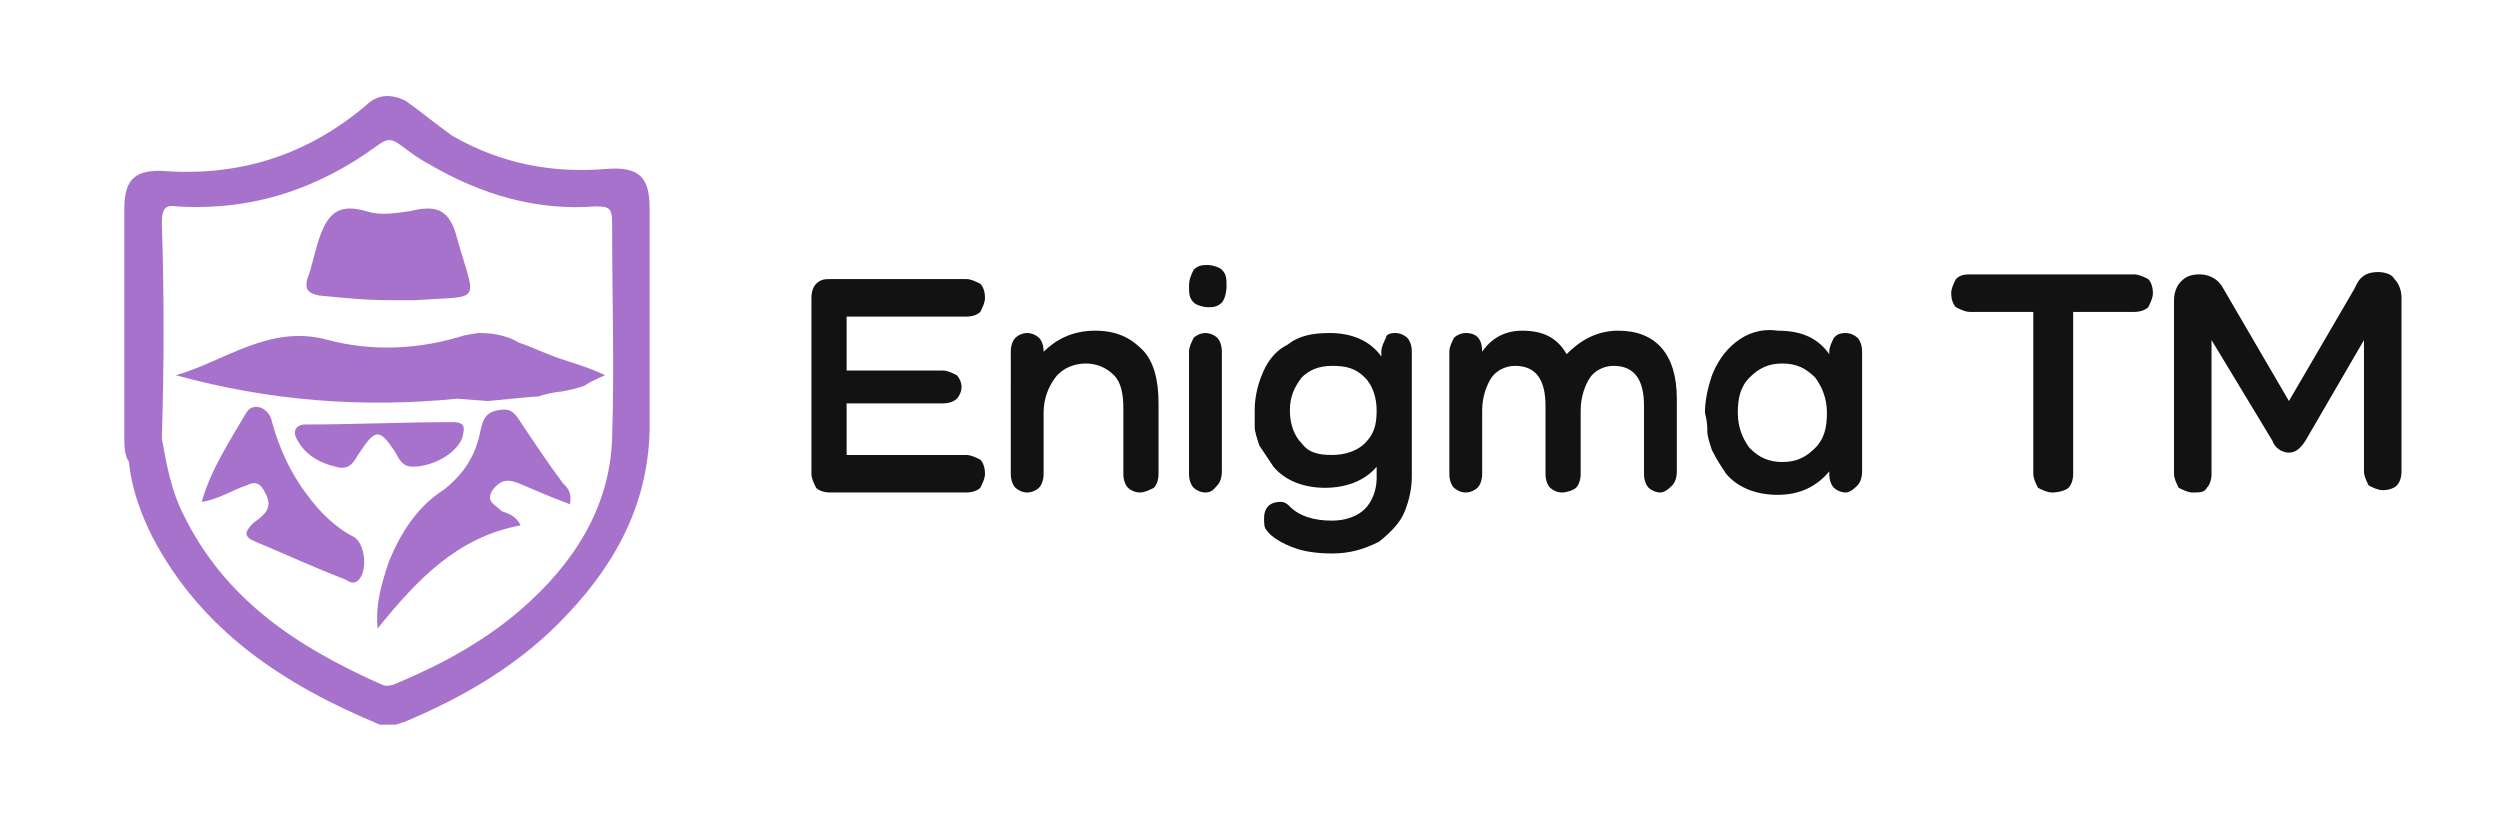 <?xml version="1.0" encoding="UTF-8" standalone="no"?>
<!-- Generator: Adobe Illustrator 25.2.1, SVG Export Plug-In . SVG Version: 6.00 Build 0)  -->

<svg
   version="1.1"
   id="katman_1"
   x="0px"
   y="0px"
   viewBox="0 0 106.6 35"
   style="enable-background:new 0 0 106.6 35;"
   xml:space="preserve"
   sodipodi:docname="logo-purple-light.svg"
   inkscape:version="1.2.2 (b0a8486541, 2022-12-01)"
   xmlns:inkscape="http://www.inkscape.org/namespaces/inkscape"
   xmlns:sodipodi="http://sodipodi.sourceforge.net/DTD/sodipodi-0.dtd"
   xmlns="http://www.w3.org/2000/svg"
   xmlns:svg="http://www.w3.org/2000/svg"><defs
   id="defs2497" /><sodipodi:namedview
   id="namedview2495"
   pagecolor="#ffffff"
   bordercolor="#999999"
   borderopacity="1"
   inkscape:showpageshadow="0"
   inkscape:pageopacity="0"
   inkscape:pagecheckerboard="0"
   inkscape:deskcolor="#d1d1d1"
   showgrid="false"
   inkscape:zoom="10.102473"
   inkscape:cx="59.787338"
   inkscape:cy="14.451906"
   inkscape:window-width="1920"
   inkscape:window-height="1015"
   inkscape:window-x="0"
   inkscape:window-y="0"
   inkscape:window-maximized="1"
   inkscape:current-layer="katman_1" />
<style
   type="text/css"
   id="style2456">
	.st0{fill:#4E4E4E;}
	.st1{fill:#FFFFFF;}
	.st2{fill:#A772CB;}
	.st3{fill:#CBCECA;}
</style>
<g
   id="g2474">
	<path
   class="st0"
   d="M36.1,19.4h5.1c0.2,0,0.4,0.1,0.6,0.2c0.1,0.1,0.2,0.3,0.2,0.6c0,0.2-0.1,0.4-0.2,0.6   c-0.1,0.1-0.3,0.2-0.6,0.2h-5.8c-0.3,0-0.5-0.1-0.6-0.2c-0.1-0.2-0.2-0.4-0.2-0.6v-7.5c0-0.3,0.1-0.5,0.2-0.6   c0.2-0.2,0.4-0.2,0.6-0.2h5.8c0.2,0,0.4,0.1,0.6,0.2c0.1,0.1,0.2,0.3,0.2,0.6c0,0.2-0.1,0.4-0.2,0.6c-0.1,0.1-0.3,0.2-0.6,0.2h-5.1   v2.3h4.1c0.2,0,0.4,0.1,0.6,0.2c0.1,0.1,0.2,0.3,0.2,0.5c0,0.2-0.1,0.4-0.2,0.5c-0.1,0.1-0.3,0.2-0.6,0.2h-4.1V19.4z"
   id="path2458"
   style="fill:#121212;fill-opacity:1" />
	<path
   class="st0"
   d="M46.7,14.1c0.9,0,1.5,0.3,2,0.8c0.5,0.5,0.7,1.3,0.7,2.3v3c0,0.3-0.1,0.5-0.2,0.6C49,20.9,48.8,21,48.6,21   s-0.4-0.1-0.5-0.2c-0.1-0.1-0.2-0.3-0.2-0.6v-2.8c0-0.6-0.1-1.1-0.4-1.4c-0.3-0.3-0.7-0.5-1.2-0.5c-0.5,0-1,0.2-1.3,0.6   c-0.3,0.4-0.5,0.9-0.5,1.5v2.6c0,0.3-0.1,0.5-0.2,0.6S44,21,43.8,21c-0.2,0-0.4-0.1-0.5-0.2c-0.1-0.1-0.2-0.3-0.2-0.6V15   c0-0.3,0.1-0.5,0.2-0.6c0.1-0.1,0.3-0.2,0.5-0.2c0.2,0,0.4,0.1,0.5,0.2c0.1,0.1,0.2,0.3,0.2,0.6v0h0C45,14.5,45.7,14.1,46.7,14.1z"
   id="path2460"
   style="fill:#121212;fill-opacity:1" />
	<path
   class="st0"
   d="M52.1,12.9c-0.2,0.2-0.4,0.2-0.6,0.2s-0.5-0.1-0.6-0.2c-0.2-0.2-0.2-0.4-0.2-0.7s0.1-0.5,0.2-0.7   c0.2-0.2,0.4-0.2,0.6-0.2s0.5,0.1,0.6,0.2c0.2,0.2,0.2,0.4,0.2,0.7S52.2,12.8,52.1,12.9z M50.9,14.4c0.1-0.1,0.3-0.2,0.5-0.2   c0.2,0,0.4,0.1,0.5,0.2c0.1,0.1,0.2,0.3,0.2,0.6v5.1c0,0.3-0.1,0.5-0.2,0.6S51.7,21,51.4,21c-0.2,0-0.4-0.1-0.5-0.2   c-0.1-0.1-0.2-0.3-0.2-0.6V15C50.7,14.8,50.8,14.6,50.9,14.4z"
   id="path2462"
   style="fill:#121212;fill-opacity:1" />
	<path
   class="st0"
   d="M59.5,14.2c0.2,0,0.4,0.1,0.5,0.2c0.1,0.1,0.2,0.3,0.2,0.6v5.3c0,0.5-0.1,1-0.3,1.5c-0.2,0.5-0.6,0.9-1.1,1.3   c-0.6,0.3-1.2,0.5-2,0.5c-0.7,0-1.2-0.1-1.5-0.2c-0.6-0.2-1.1-0.5-1.3-0.8c-0.1-0.1-0.1-0.3-0.1-0.5c0-0.5,0.3-0.7,0.7-0.7   c0.2,0,0.3,0.1,0.4,0.2c0.4,0.4,1,0.6,1.8,0.6c0.6,0,1.1-0.2,1.4-0.5c0.3-0.3,0.5-0.8,0.5-1.3v-0.5h0c-0.5,0.6-1.3,0.9-2.2,0.9   c-0.9,0-1.7-0.3-2.2-0.9c-0.2-0.3-0.4-0.6-0.6-0.9c-0.1-0.3-0.2-0.6-0.2-0.8c0-0.2,0-0.4,0-0.7c0-0.5,0.1-1,0.3-1.5   c0.2-0.5,0.5-1,1.1-1.3c0.5-0.4,1.1-0.5,1.8-0.5c0.9,0,1.7,0.3,2.2,1h0V15c0-0.2,0.1-0.4,0.2-0.6C59.1,14.3,59.2,14.2,59.5,14.2z    M56.8,19.4c0.6,0,1.1-0.2,1.4-0.5c0.4-0.4,0.5-0.8,0.5-1.4s-0.2-1.1-0.5-1.4c-0.4-0.4-0.8-0.5-1.4-0.5c-0.6,0-1,0.2-1.3,0.5   c-0.3,0.4-0.5,0.8-0.5,1.4c0,0.6,0.2,1.1,0.5,1.4C55.8,19.3,56.2,19.4,56.8,19.4z"
   id="path2464"
   style="fill:#121212;fill-opacity:1" />
	<path
   class="st0"
   d="M69,14.1c1.6,0,2.5,1,2.5,2.9v3.1c0,0.3-0.1,0.5-0.2,0.6S71,21,70.8,21s-0.4-0.1-0.5-0.2   c-0.1-0.1-0.2-0.3-0.2-0.6v-2.9c0-1.1-0.4-1.7-1.3-1.7c-0.4,0-0.8,0.2-1,0.5c-0.2,0.3-0.4,0.8-0.4,1.4v2.7c0,0.3-0.1,0.5-0.2,0.6   S66.8,21,66.6,21s-0.4-0.1-0.5-0.2s-0.2-0.3-0.2-0.6v-2.9c0-1.1-0.4-1.7-1.3-1.7c-0.4,0-0.8,0.2-1,0.5c-0.2,0.3-0.4,0.8-0.4,1.4   v2.7c0,0.3-0.1,0.5-0.2,0.6c-0.1,0.1-0.3,0.2-0.5,0.2s-0.4-0.1-0.5-0.2s-0.2-0.3-0.2-0.6V15c0-0.2,0.1-0.4,0.2-0.6   c0.1-0.1,0.3-0.2,0.5-0.2c0.5,0,0.7,0.3,0.7,0.8h0c0.4-0.6,1-0.9,1.7-0.9c0.9,0,1.5,0.3,1.9,1h0C67.4,14.5,68.1,14.1,69,14.1z"
   id="path2466"
   style="fill:#121212;fill-opacity:1" />
	<path
   class="st0"
   d="M78.7,14.2c0.2,0,0.4,0.1,0.5,0.2c0.1,0.1,0.2,0.3,0.2,0.6v5.1c0,0.3-0.1,0.5-0.2,0.6S78.9,21,78.7,21   c-0.2,0-0.4-0.1-0.5-0.2s-0.2-0.3-0.2-0.6v-0.1h0c-0.5,0.6-1.2,1-2.2,1c-0.9,0-1.7-0.3-2.2-0.9c-0.2-0.3-0.4-0.6-0.6-1   c-0.1-0.3-0.2-0.6-0.2-0.8c0-0.2,0-0.4-0.1-0.8c0-0.5,0.1-1,0.3-1.6c0.2-0.5,0.5-1,1-1.4c0.5-0.4,1.1-0.6,1.8-0.5   c1,0,1.7,0.3,2.2,1h0V15c0-0.2,0.1-0.4,0.2-0.6C78.3,14.3,78.4,14.2,78.7,14.2z M74.6,19.1c0.4,0.4,0.8,0.6,1.4,0.6s1-0.2,1.4-0.6   c0.4-0.4,0.5-0.9,0.5-1.5c0-0.6-0.2-1.1-0.5-1.5c-0.4-0.4-0.8-0.6-1.4-0.6c-0.6,0-1,0.2-1.4,0.6c-0.4,0.4-0.5,0.9-0.5,1.5   S74.3,18.7,74.6,19.1z"
   id="path2468"
   style="fill:#121212;fill-opacity:1" />
	<path
   class="st1"
   d="M84.1,11.7H91c0.2,0,0.4,0.1,0.6,0.2c0.1,0.1,0.2,0.3,0.2,0.6c0,0.2-0.1,0.4-0.2,0.6c-0.1,0.1-0.3,0.2-0.6,0.2   h-2.6v6.9c0,0.3-0.1,0.5-0.2,0.6S87.8,21,87.5,21c-0.2,0-0.4-0.1-0.6-0.2c-0.1-0.2-0.2-0.4-0.2-0.6v-6.9h-2.7   c-0.2,0-0.4-0.1-0.6-0.2c-0.1-0.1-0.2-0.3-0.2-0.6c0-0.2,0.1-0.4,0.2-0.6C83.6,11.7,83.8,11.7,84.1,11.7z"
   id="path2470"
   style="fill:#121212;fill-opacity:1" />
	<path
   class="st1"
   d="M101.4,11.6c0.3,0,0.6,0.1,0.7,0.3c0.2,0.2,0.3,0.5,0.3,0.8v7.4c0,0.3-0.1,0.5-0.2,0.6s-0.3,0.2-0.6,0.2   c-0.2,0-0.4-0.1-0.6-0.2c-0.1-0.2-0.2-0.4-0.2-0.6v-5.6h0l-2.5,4.3c-0.2,0.3-0.4,0.5-0.7,0.5c-0.3,0-0.6-0.2-0.7-0.5l-2.6-4.3h0   v5.7c0,0.3-0.1,0.5-0.2,0.6c-0.1,0.2-0.3,0.2-0.6,0.2c-0.2,0-0.4-0.1-0.6-0.2c-0.1-0.2-0.2-0.4-0.2-0.6v-7.4c0-0.3,0.1-0.6,0.3-0.8   c0.2-0.2,0.4-0.3,0.8-0.3c0.4,0,0.8,0.2,1,0.6l2.8,4.8l2.8-4.8C100.6,11.8,100.9,11.6,101.4,11.6z"
   id="path2472"
   style="fill:#121212;fill-opacity:1" />
</g>
<g
   id="g2492">
	<path
   class="st2"
   d="M27.7,8.9c0-1.3-0.4-1.8-1.8-1.7c-2.3,0.2-4.5-0.2-6.6-1.4c-0.7-0.5-1.3-1-2-1.5C16.7,4,16.1,4,15.6,4.5   c-2.5,2.1-5.3,3-8.5,2.8C5.8,7.2,5.3,7.6,5.3,8.9c0,3.2,0,6.5,0,9.7c0,0.4,0,0.8,0.2,1.1c0.1,1.1,0.5,2.2,1,3.2   c2.1,4,5.6,6.3,9.7,8c0.1,0,0.2,0,0.3,0c0.1,0,0.2,0,0.3,0c0.2,0,0.3-0.1,0.4-0.1c2.4-1,4.7-2.3,6.6-4.2c2.3-2.3,3.8-4.9,3.9-8.2   C27.7,15.2,27.7,12.1,27.7,8.9z M5.6,18.6L5.6,18.6L5.6,18.6L5.6,18.6z M26.1,18.7c-0.1,3-1.7,5.4-3.9,7.3   c-1.5,1.3-3.3,2.3-5.2,3.1c-0.2,0.1-0.5,0.2-0.7,0.1c-3.6-1.6-6.7-3.6-8.5-7.3c-0.5-1-0.7-2.1-0.9-3.2c0.1-3.1,0.1-6.2,0-9.2   c0-0.5,0.1-0.8,0.6-0.7c3.2,0.2,6-0.7,8.6-2.6c0.4-0.3,0.6-0.3,1,0c0.4,0.3,0.8,0.6,1.2,0.8c2.2,1.3,4.6,2,7.1,1.8   c0.6,0,0.7,0.1,0.7,0.7C26.1,12.6,26.2,15.6,26.1,18.7z"
   id="path2476" />
	
	<polygon
   class="st3"
   points="5.5,18.6 5.5,18.6 5.6,18.6  "
   id="polygon2480" />
	<path
   class="st2"
   d="M16.6,12.8c-1,0-2-0.1-3-0.2c-0.5-0.1-0.6-0.3-0.5-0.7c0.2-0.5,0.3-1.1,0.5-1.7c0.4-1.2,0.9-1.5,2-1.2   c0.6,0.2,1.2,0.1,1.9,0c1.2-0.3,1.7,0,2,1.2c0.8,2.8,1.1,2.4-1.8,2.6C17.3,12.8,17,12.8,16.6,12.8z"
   id="path2482" />
	<path
   class="st2"
   d="M22.2,22.4c-2.7,0.5-4.4,2.3-6.1,4.4c-0.1-1.1,0.2-2,0.5-2.9c0.5-1.2,1.2-2.3,2.3-3c0.9-0.7,1.4-1.5,1.6-2.6   c0.1-0.4,0.2-0.7,0.7-0.8c0.5-0.1,0.7,0,1,0.5c0.6,0.9,1.2,1.8,1.8,2.6c0.2,0.2,0.4,0.4,0.3,0.9c-0.8-0.3-1.5-0.6-2.2-0.9   c-0.5-0.2-0.8-0.1-1.1,0.3c-0.3,0.5,0.1,0.6,0.4,0.9C21.7,21.9,22,22,22.2,22.4z"
   id="path2484" />
	<path
   class="st2"
   d="M8.6,21.4c0.4-1.4,1.2-2.6,1.9-3.8c0.3-0.5,1-0.2,1.1,0.4c0.3,1.1,0.8,2.2,1.5,3.1c0.5,0.7,1.2,1.4,2,1.8   c0.5,0.3,0.6,1.6,0.1,1.9c-0.2,0.1-0.3,0-0.5-0.1c-1.3-0.5-2.6-1.1-3.8-1.6c-0.5-0.2-0.5-0.4-0.1-0.8c0.4-0.3,0.9-0.6,0.5-1.3   c-0.2-0.4-0.4-0.5-0.8-0.3C9.9,20.9,9.3,21.3,8.6,21.4L8.6,21.4z"
   id="path2486" />
	<path
   class="st2"
   d="M17.6,19.9c-0.5,0-0.6-0.4-0.8-0.7c-0.6-0.9-0.8-0.9-1.4,0c-0.3,0.4-0.4,0.9-1.1,0.7c-0.8-0.2-1.4-0.6-1.7-1.3   c-0.1-0.3,0.1-0.5,0.4-0.5c2.1,0,4.2-0.1,6.3-0.1c0.6,0,0.5,0.3,0.4,0.7C19.4,19.4,18.4,19.9,17.6,19.9z"
   id="path2488" />
	<path
   class="st2"
   d="M19.5,17c-4,0.4-8,0.1-12-1c2.1-0.6,4-2.2,6.5-1.5c1.9,0.5,3.9,0.4,5.8-0.2c0.1,0,0.4-0.1,0.7-0.1   c0.7,0,1.3,0.2,1.6,0.4c0.6,0.2,1.2,0.5,1.8,0.7c0.6,0.2,1.3,0.4,1.9,0.7c0,0-0.7,0.3-0.8,0.4s-1,0.3-1.1,0.3s-0.7,0.1-0.9,0.2   c-0.2,0-2.2,0.2-2.2,0.2L19.5,17z"
   id="path2490" />
</g>
</svg>
